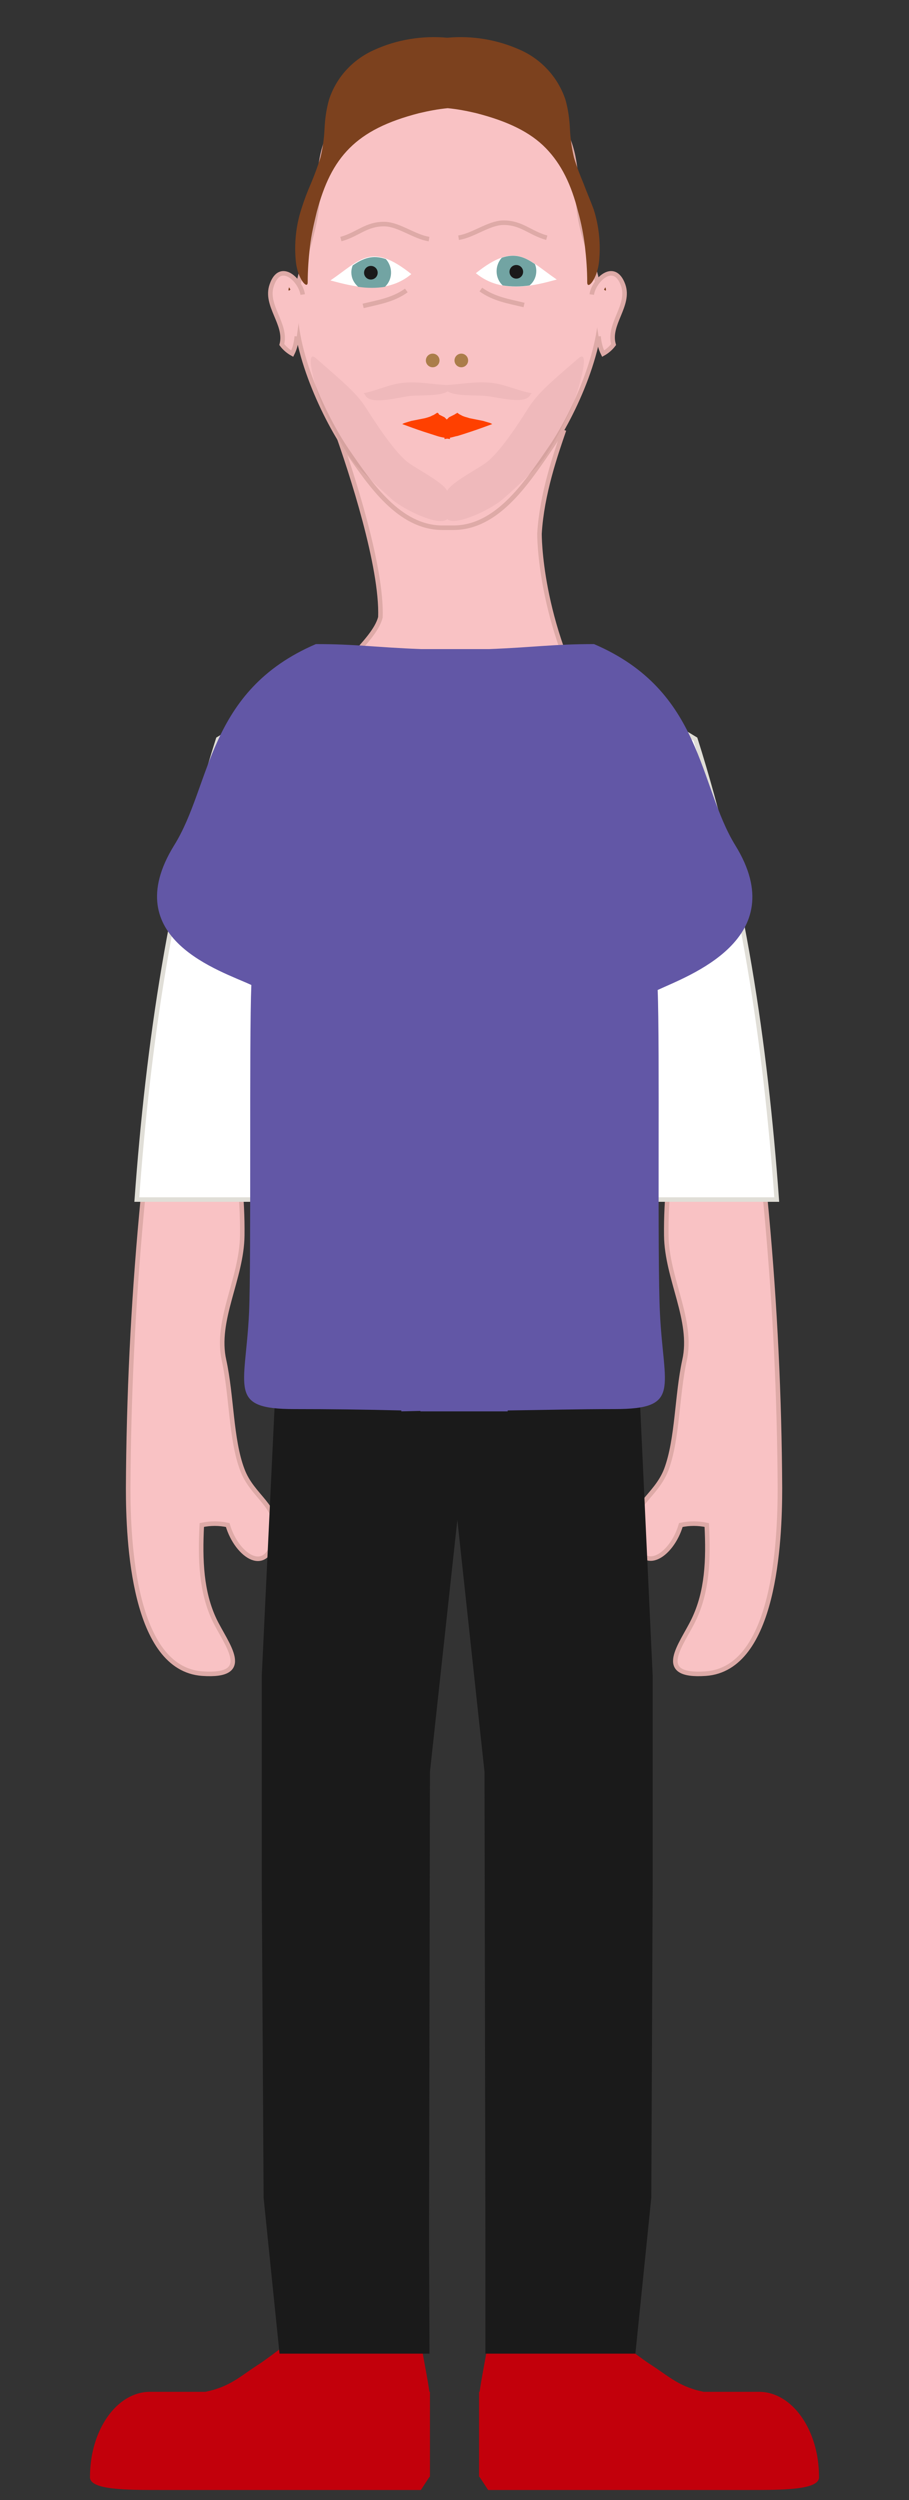 <?xml version="1.0" encoding="utf-8"?>
<!-- Generator: Adobe Illustrator 22.0.0, SVG Export Plug-In . SVG Version: 6.00 Build 0)  -->
<svg version="1.1" id="Layer_1" xmlns="http://www.w3.org/2000/svg" xmlns:xlink="http://www.w3.org/1999/xlink" x="0px" y="0px"
	 viewBox="0 0 200 550" style="enable-background:new 0 0 200 550;" xml:space="preserve">
<rect x="0" y="0" width="200" height="550" fill="#333333" stroke="none"/>
<style type="text/css">
	.st0{fill:#F9C2C4;stroke:#DEAAA7;stroke-miterlimit:10;}
	.st1{fill:#C2000B;}
	.st2{fill:#FFFFFF;}
	.st3{fill:#72A4A3;}
	.st4{fill:#1A1A1A;}
	.st5{fill:none;stroke:#DEAAA7;stroke-miterlimit:10;}
	.st6{fill:#AB7D4A;}
	.st7{fill:#FF4000;}
	.st8{fill:#F24AA2;}
	.st9{fill:#7C411E;}
	.st10{opacity:5.000000e-02;fill:#310D0A;enable-background:new    ;}
	.st11{fill:#FFFFFF;stroke:#E0DED7;stroke-miterlimit:10;}
	.st12{fill:#6257A6;}
</style>
<title>dreams</title>
<g>
	<path class="st0" d="M74,94.6c3.3,9.2,10.1,30.1,9.7,41.2c-1.4,5.4-10.4,11.3-16.4,21.8c-1.3,2.2-3.3,3.9-4.7,6.1
		c-5.1,6-12.4,10.8-16.6,17.4c-4.7,7.5-5.3,18-6.8,26.3c-7.1,39.6-10.8,79.8-11,120c0,11.6,1.1,39.7,16.3,40.8
		c11.5,0.8,5.3-6.4,2.7-11.8c-2.9-6.1-3.2-13.1-2.8-20.9c1.9-0.4,3.8-0.4,5.7,0c2,6.9,9,11.6,10.4,2c0.9-6.2-5-8.2-7.2-14.2
		c-2.5-6.6-2.3-16.2-4-24c-2-8.8,3.9-18,4-27.5c0.2-16.6-4-27.2-0.9-42.5c2-9.9,0.7-27.1,6.5-35.3v0.9c-4.2,16.1,7.2,42.3,7.2,58.2
		c0,15.6-7.6,31.4-6.8,46.9c1.8,0.1,3.6,0.3,5.3,0.6l3.1,208.1v2.4c-0.2,0.7-0.3,1.3-0.3,2c-0.4,7.1-4.4,8.8-9.7,12
		c-4.6,2.8-9.9,5.6-15.5,6.8c-4.6,1-12.7-0.3-13.8,5.3c-1.7,7.7,5.9,6.3,10.8,7.1c2.8,0.4,4.9,1.5,7.8,1.6c3.3,0.1,6.6-0.1,9.9-0.7
		c6.6-0.9,13.3-1,20.1-1.7c5.9-0.6,15.4,1.5,16.7-5.3c1.5-8-3.2-15.5-2.3-23l0.1-4.2l0,0v-1.8l0,0l-3.1-204.7c3,0.4,6.1,0.7,9.4,0.8
		v0.1h0.1c0.7,0,1.4,0,2.1,0s1.4,0,2.1,0h0.1v-0.1c3.3-0.1,6.4-0.4,9.4-0.8l-3.1,204.7l0,0v1.8l0,0l0.1,4.2c0.8,7.6-3.8,15-2.3,23
		c1.3,6.8,10.7,4.7,16.7,5.3c6.8,0.7,13.5,0.7,20.1,1.7c3.3,0.5,6.6,0.7,9.9,0.7c2.9-0.1,5-1.2,7.8-1.6c4.9-0.8,12.5,0.6,10.9-7.1
		c-1.2-5.5-9.2-4.3-13.8-5.3c-5.6-1.2-10.8-4-15.5-6.8c-5.2-3.2-9.3-4.8-9.7-12c-0.1-0.7-0.2-1.3-0.4-2v-2.4l3.1-208.1
		c1.7-0.2,3.5-0.4,5.3-0.6c0.8-15.5-6.9-31.3-6.9-46.9c0-15.9,11.4-42.1,7.2-58.2v-0.9c5.8,8.2,4.5,25.4,6.5,35.3
		c3.1,15.2-1.1,25.9-0.9,42.5c0.1,9.5,6,18.7,4,27.5c-1.7,7.8-1.5,17.3-4,24c-2.3,6-8.2,8-7.2,14.2c1.4,9.5,8.4,4.9,10.4-2
		c1.9-0.4,3.8-0.4,5.7,0c0.4,7.8,0.1,14.7-2.9,20.9c-2.6,5.4-8.8,12.6,2.7,11.8c15.2-1.1,16.3-29.2,16.3-40.8
		c-0.2-40.2-3.9-80.4-11-120c-1.5-8.4-2-18.8-6.8-26.3c-4.1-6.6-11.5-11.4-16.6-17.4c-1.4-2.2-5.4-3.9-6.7-6.1
		c-12-20.8-11.8-40.2-11.8-40.2c0.5-8.7,3.6-17.6,5.4-22.8"/>
	<path class="st1" d="M94.5,526.3c-0.8-5.5-2.1-10.5-2.1-14.2c-5.8-0.3-17.2-3.3-22.4-1.1c-2.6,1.1-10.4,7.5-13.3,9.3
		c-3.1,2-5.3,4-8.9,5.2c-0.8,0.3-1.7,0.5-2.6,0.7H33c-7.3,0-13.2,8.4-13.2,18.7l0,0c-0.2,2.9,8,2.9,15.3,2.9h57.5l1.9-2.9h0.1v-18.7
		H94.5z"/>
	<path class="st1" d="M105.5,526.3c0.8-5.5,2.1-10.5,2.1-14.2c5.8-0.3,17.2-3.3,22.4-1.1c2.6,1.1,10.4,7.5,13.3,9.3
		c3.1,2,5.3,4,8.9,5.2c0.8,0.3,1.7,0.5,2.6,0.7H167c7.3,0,13.2,8.4,13.2,18.7l0,0c0.2,2.9-8,2.9-15.3,2.9h-57.5l-1.9-2.9h-0.1v-18.7
		H105.5z"/>
	<path class="st0" d="M132,65.2c-0.8-6-3.4-11.6-4.4-17.5s-0.4-12-2.8-17.5c-5-11.7-15.5-16-26.3-15.5c-10.8-0.5-21.2,3.8-26.3,15.5
		c-2.4,5.5-1.8,11.7-2.8,17.5S66,59.3,65.2,65.2c-1.4,10.2,5.7,26,11.2,34c5.2,7.6,11.5,16.8,20.8,16.9c0.4,0,0.9,0,1.4,0
		s0.9,0,1.3,0c9.3-0.1,15.6-9.3,20.8-16.9C126.3,91.3,133.4,75.5,132,65.2z"/>
	<path class="st0" d="M130.2,64.8c0.4-3,4.9-7.6,6.9-2.1c1.6,4.5-3.4,8.6-2.1,13.1c-0.6,0.8-1.4,1.5-2.3,2c-0.6-1.2-0.9-2.5-1-3.8"
		/>
	<path class="st2" d="M104.7,60.1c8.9-7.1,11.2-3.1,17.8,1.4C118,62.7,110.5,64.9,104.7,60.1"/>
	<path class="st3" d="M118,59.6c0-0.5-0.1-1-0.3-1.5c-2.3-1.6-4.4-2.4-7.3-1.4c-1.6,1.8-1.5,4.5,0.2,6.1c0,0,0,0,0,0
		c1.9,0.3,3.9,0.3,5.9,0C117.5,62,118,60.8,118,59.6z"/>
	<circle class="st4" cx="113.6" cy="59.8" r="1.5"/>
	<path class="st5" d="M105.8,63.7c2.9,2.1,6.2,2.6,9.5,3.4"/>
	<path class="st5" d="M100.9,52.3c3.2-0.5,6.6-3.2,9.7-3.3c4.1-0.1,6,2.3,9.7,3.3"/>
	<path class="st2" d="M90.5,60.3c-8.9-7.1-11.2-3.1-17.8,1.4C77.3,62.9,84.8,65.1,90.5,60.3"/>
	<path class="st3" d="M77.3,59.9c0-0.5,0.1-1,0.3-1.5c2.3-1.6,4.4-2.4,7.3-1.4c1.6,1.8,1.5,4.5-0.2,6.1c0,0,0,0,0,0
		c-1.9,0.3-3.9,0.3-5.9,0C77.8,62.2,77.3,61.1,77.3,59.9z"/>
	<circle class="st4" cx="81.6" cy="60" r="1.5"/>
	<path class="st5" d="M89.4,63.9c-2.9,2.1-6.2,2.6-9.5,3.4"/>
	<path class="st5" d="M94.4,52.6c-3.2-0.5-6.6-3.2-9.7-3.3c-4.1-0.1-6,2.3-9.7,3.3"/>
	<circle class="st6" cx="95.2" cy="79.3" r="1.5"/>
	<circle class="st6" cx="101.5" cy="79.3" r="1.5"/>
	<path class="st7" d="M107.3,92.9c-0.3-0.1-0.7-0.2-1-0.3l-1-0.2l-1-0.2l-1-0.2c-0.3-0.1-0.6-0.2-1-0.3c-0.3-0.1-0.6-0.2-0.9-0.4
		c-0.3-0.1-0.5-0.3-0.8-0.5c-0.1,0.1-0.2,0.2-0.3,0.2l-0.3,0.2l-0.4,0.2l-0.4,0.2l-0.4,0.2l-0.3,0.3l-0.2,0.2l-0.2-0.2l-0.3-0.3
		l-0.4-0.2l-0.4-0.2l-0.4-0.2L96.5,91c-0.1-0.1-0.2-0.2-0.3-0.2c-0.3,0.2-0.5,0.3-0.8,0.5c-0.3,0.1-0.6,0.3-0.9,0.4
		c-0.3,0.1-0.6,0.2-1,0.3l-1,0.2l-1,0.2l-1,0.2c-0.3,0.1-0.7,0.2-1,0.3c-0.3,0.1-0.7,0.2-1,0.4l2.2,0.8c0.8,0.3,1.7,0.6,2.6,0.9
		s1.9,0.6,2.8,0.9c0.6,0.2,1.1,0.3,1.7,0.4v0.3l0.6-0.1l0.6,0.1v-0.3c0.6-0.1,1.1-0.3,1.7-0.4c1-0.3,1.9-0.6,2.8-0.9
		s1.8-0.6,2.6-0.9l2.2-0.8C108,93.1,107.7,93,107.3,92.9z"/>
	<path class="st0" d="M66.6,64.8c-0.4-3-4.9-7.6-6.8-2.1c-1.6,4.5,3.4,8.6,2.2,13.1c0.6,0.8,1.4,1.5,2.3,2c0.6-1.2,0.9-2.5,1-3.8"/>
	<path class="st8" d="M72.8,358.7c3.2,0,3.2-5,0-5S69.6,358.7,72.8,358.7z"/>
	<path class="st8" d="M80.8,367.7c3.2,0,3.2-5,0-5S77.6,367.7,80.8,367.7z"/>
	<path class="st8" d="M70.8,394.7c3.2,0,3.2-5,0-5S67.6,394.7,70.8,394.7z"/>
	<path class="st8" d="M70.8,382.7c3.2,0,3.2-5,0-5S67.6,382.7,70.8,382.7z"/>
	<path class="st8" d="M77.8,383.7c3.2,0,3.2-5,0-5S74.6,383.7,77.8,383.7z"/>
	<path class="st8" d="M80.8,411.7c3.2,0,3.2-5,0-5S77.6,411.7,80.8,411.7z"/>
	<path class="st8" d="M80.8,387.7c3.2,0,3.2-5,0-5S77.6,387.7,80.8,387.7z"/>
	<path class="st8" d="M80.8,393.7c3.2,0,3.2-5,0-5S77.6,393.7,80.8,393.7z"/>
	<path class="st8" d="M76.8,409.7c3.2,0,3.2-5,0-5S73.6,409.7,76.8,409.7z"/>
	<path class="st8" d="M64.8,414.7c3.2,0,3.2-5,0-5S61.6,414.7,64.8,414.7z"/>
	<path class="st8" d="M85.8,436.7c3.2,0,3.2-5,0-5S82.6,436.7,85.8,436.7z"/>
	<path class="st8" d="M71.8,446.7c3.2,0,3.2-5,0-5S68.6,446.7,71.8,446.7z"/>
	<path class="st8" d="M73.8,434.7c3.2,0,3.2-5,0-5S70.6,434.7,73.8,434.7z"/>
	<path class="st8" d="M73.8,434.7c3.2,0,3.2-5,0-5S70.6,434.7,73.8,434.7z"/>
	<path class="st8" d="M84.8,354.7c3.2,0,3.2-5,0-5S81.6,354.7,84.8,354.7z"/>
	<path class="st8" d="M88.8,378.7c3.2,0,3.2-5,0-5S85.6,378.7,88.8,378.7z"/>
	<path class="st8" d="M68.8,367.7c3.2,0,3.2-5,0-5S65.6,367.7,68.8,367.7z"/>
	<path class="st9" d="M128.4,40.4c-0.8-1.9-1.5-3.7-2.1-5.7c-0.5-2.1-0.8-4.2-0.9-6.3c-0.1-2.2-0.4-4.4-1-6.5
		c-1.6-4.8-5.2-8.8-9.9-10.9c-5.1-2.3-10.6-3.2-16.1-2.7c-5.5-0.5-11.1,0.4-16.1,2.7c-4.7,2.1-8.3,6-9.9,10.9
		c-0.6,2.1-0.9,4.3-1,6.5c-0.1,2.1-0.4,4.3-0.9,6.3c-0.6,1.9-1.3,3.8-2.1,5.7c-0.8,1.8-1.5,3.7-2.1,5.6c-1.2,3.7-1.6,7.7-1.2,11.6
		c0.4,3.8,2.6,6.2,2.6,4.5c0-2.6,0.2-5.3,0.5-7.9c0.3-2.6,0.9-5.1,1.5-7.6c1.6-6,3.7-10.5,7.2-14c3.5-3.5,8.3-5.9,15.3-7.7
		c2.1-0.5,4.2-0.9,6.3-1.1c2.1,0.2,4.2,0.6,6.3,1.1c7,1.8,11.9,4.2,15.3,7.7s5.6,8,7.1,14c0.7,2.5,1.2,5.1,1.5,7.6
		c0.3,2.6,0.5,5.2,0.5,7.9c0,1.8,2.2-0.7,2.6-4.5c0.4-3.9,0-7.9-1.2-11.6C129.9,44.1,129.1,42.3,128.4,40.4z"/>
	<path class="st9" d="M63.9,63.7l-0.3-0.5C63.4,63.8,63.4,64.2,63.9,63.7z"/>
	<path class="st9" d="M133.2,63.2l-0.3,0.5C133.4,64.2,133.4,63.8,133.2,63.2z"/>
	<path class="st10" d="M127.3,78.8c-7.1,6.1-9.1,7.9-11.2,11.2c-1.9,3-6.2,9.7-9.3,11.9c-2,1.4-6.4,3.7-8,5.5
		c-0.2,0.2-0.3,0.4-0.4,0.6c-0.1-0.2-0.3-0.4-0.4-0.6c-1.6-1.8-6-4.1-8-5.5c-3-2.1-7.4-8.9-9.3-11.9c-2.1-3.3-4.2-5.1-11.2-11.2
		c-3-2.6,0.8,9.7,2,11.9c1.7,3.3,4.5,9.2,7.1,11.9c2.5,2.6,5.1,5,7.8,7.4c2.8,2.3,10.3,5.9,12,4.2c1.7,1.6,9.2-1.9,12-4.2
		c2.7-2.3,5.3-4.8,7.8-7.4c2.7-2.7,5.4-8.6,7.1-11.9C126.5,88.5,130.4,76.2,127.3,78.8z"/>
	<path class="st10" d="M107.9,84.2c-3.3-0.3-6.3,0.3-9.5,0.5c-3.2-0.1-6.2-0.8-9.5-0.5S82.8,86,80,86.5l0.3,0.3
		c0.9,2.5,7.3,0.6,10,0.3c1.9-0.2,6.6,0.1,8.2-1c1.6,1.1,6.2,0.8,8.2,1c2.7,0.2,9,2.1,10-0.3l0.3-0.3
		C113.9,86,111.1,84.5,107.9,84.2z"/>
	<polygon class="st4" points="94.5,517.8 86.2,517.8 78,517.8 69.7,517.8 61.5,517.8 58,483.5 57.6,415.6 57.6,368.6 61.5,286.8 
		69.7,286.8 78,286.8 86.2,286.8 94.5,286.8 105.9,285.9 94.6,389.8 94.4,492.6 	"/>
	<path class="st11" d="M57.9,263.9c0-2.5,0-4.9,0.1-7.1c1.1-23.1,49.8-112.6,16.1-109.9L48,162.6c-10.4,32.8-15.4,66.9-17.9,101.3
		H57.9z"/>
	<path class="st11" d="M143.1,263.9c0-2.5,0-4.9-0.1-7.1c-1-23.1-49.7-112.6-16-109.9l26,15.7c10.4,32.8,15.4,66.9,17.9,101.3H143.1
		z"/>
	<polygon class="st4" points="106.8,517.8 115,517.8 123.3,517.8 131.5,517.8 139.8,517.8 143.3,483.5 143.6,415.6 143.6,368.6 
		139.8,286.8 131.5,286.8 123.3,286.8 115,286.8 106.8,286.8 95.4,285.9 106.6,389.8 106.8,492.6 	"/>
	<path class="st12" d="M161.8,186c-8.2-13.3-7.1-34-31.1-44.3c-8.9,0-13,0.7-23.1,1.1h-15c-10.2-0.4-14.2-1.1-23.1-1.1
		c-24,10.3-22.9,31-31.2,44.3c-12.7,20.6,10.4,27.6,17,30.7c-0.5,12,0,60.4-0.5,72.1C54,305.5,50,310,64.8,310
		c7.8,0,15.6,0.1,23.5,0.3v0.2l4.2-0.1v0.1h19.2v-0.2c7.9-0.1,15.7-0.3,23.5-0.3c14.8,0,10.8-4.5,10-21.1c-0.6-11.8,0-59.1-0.5-71.1
		C151.3,214.7,174.5,206.6,161.8,186z"/>
</g>
</svg>
